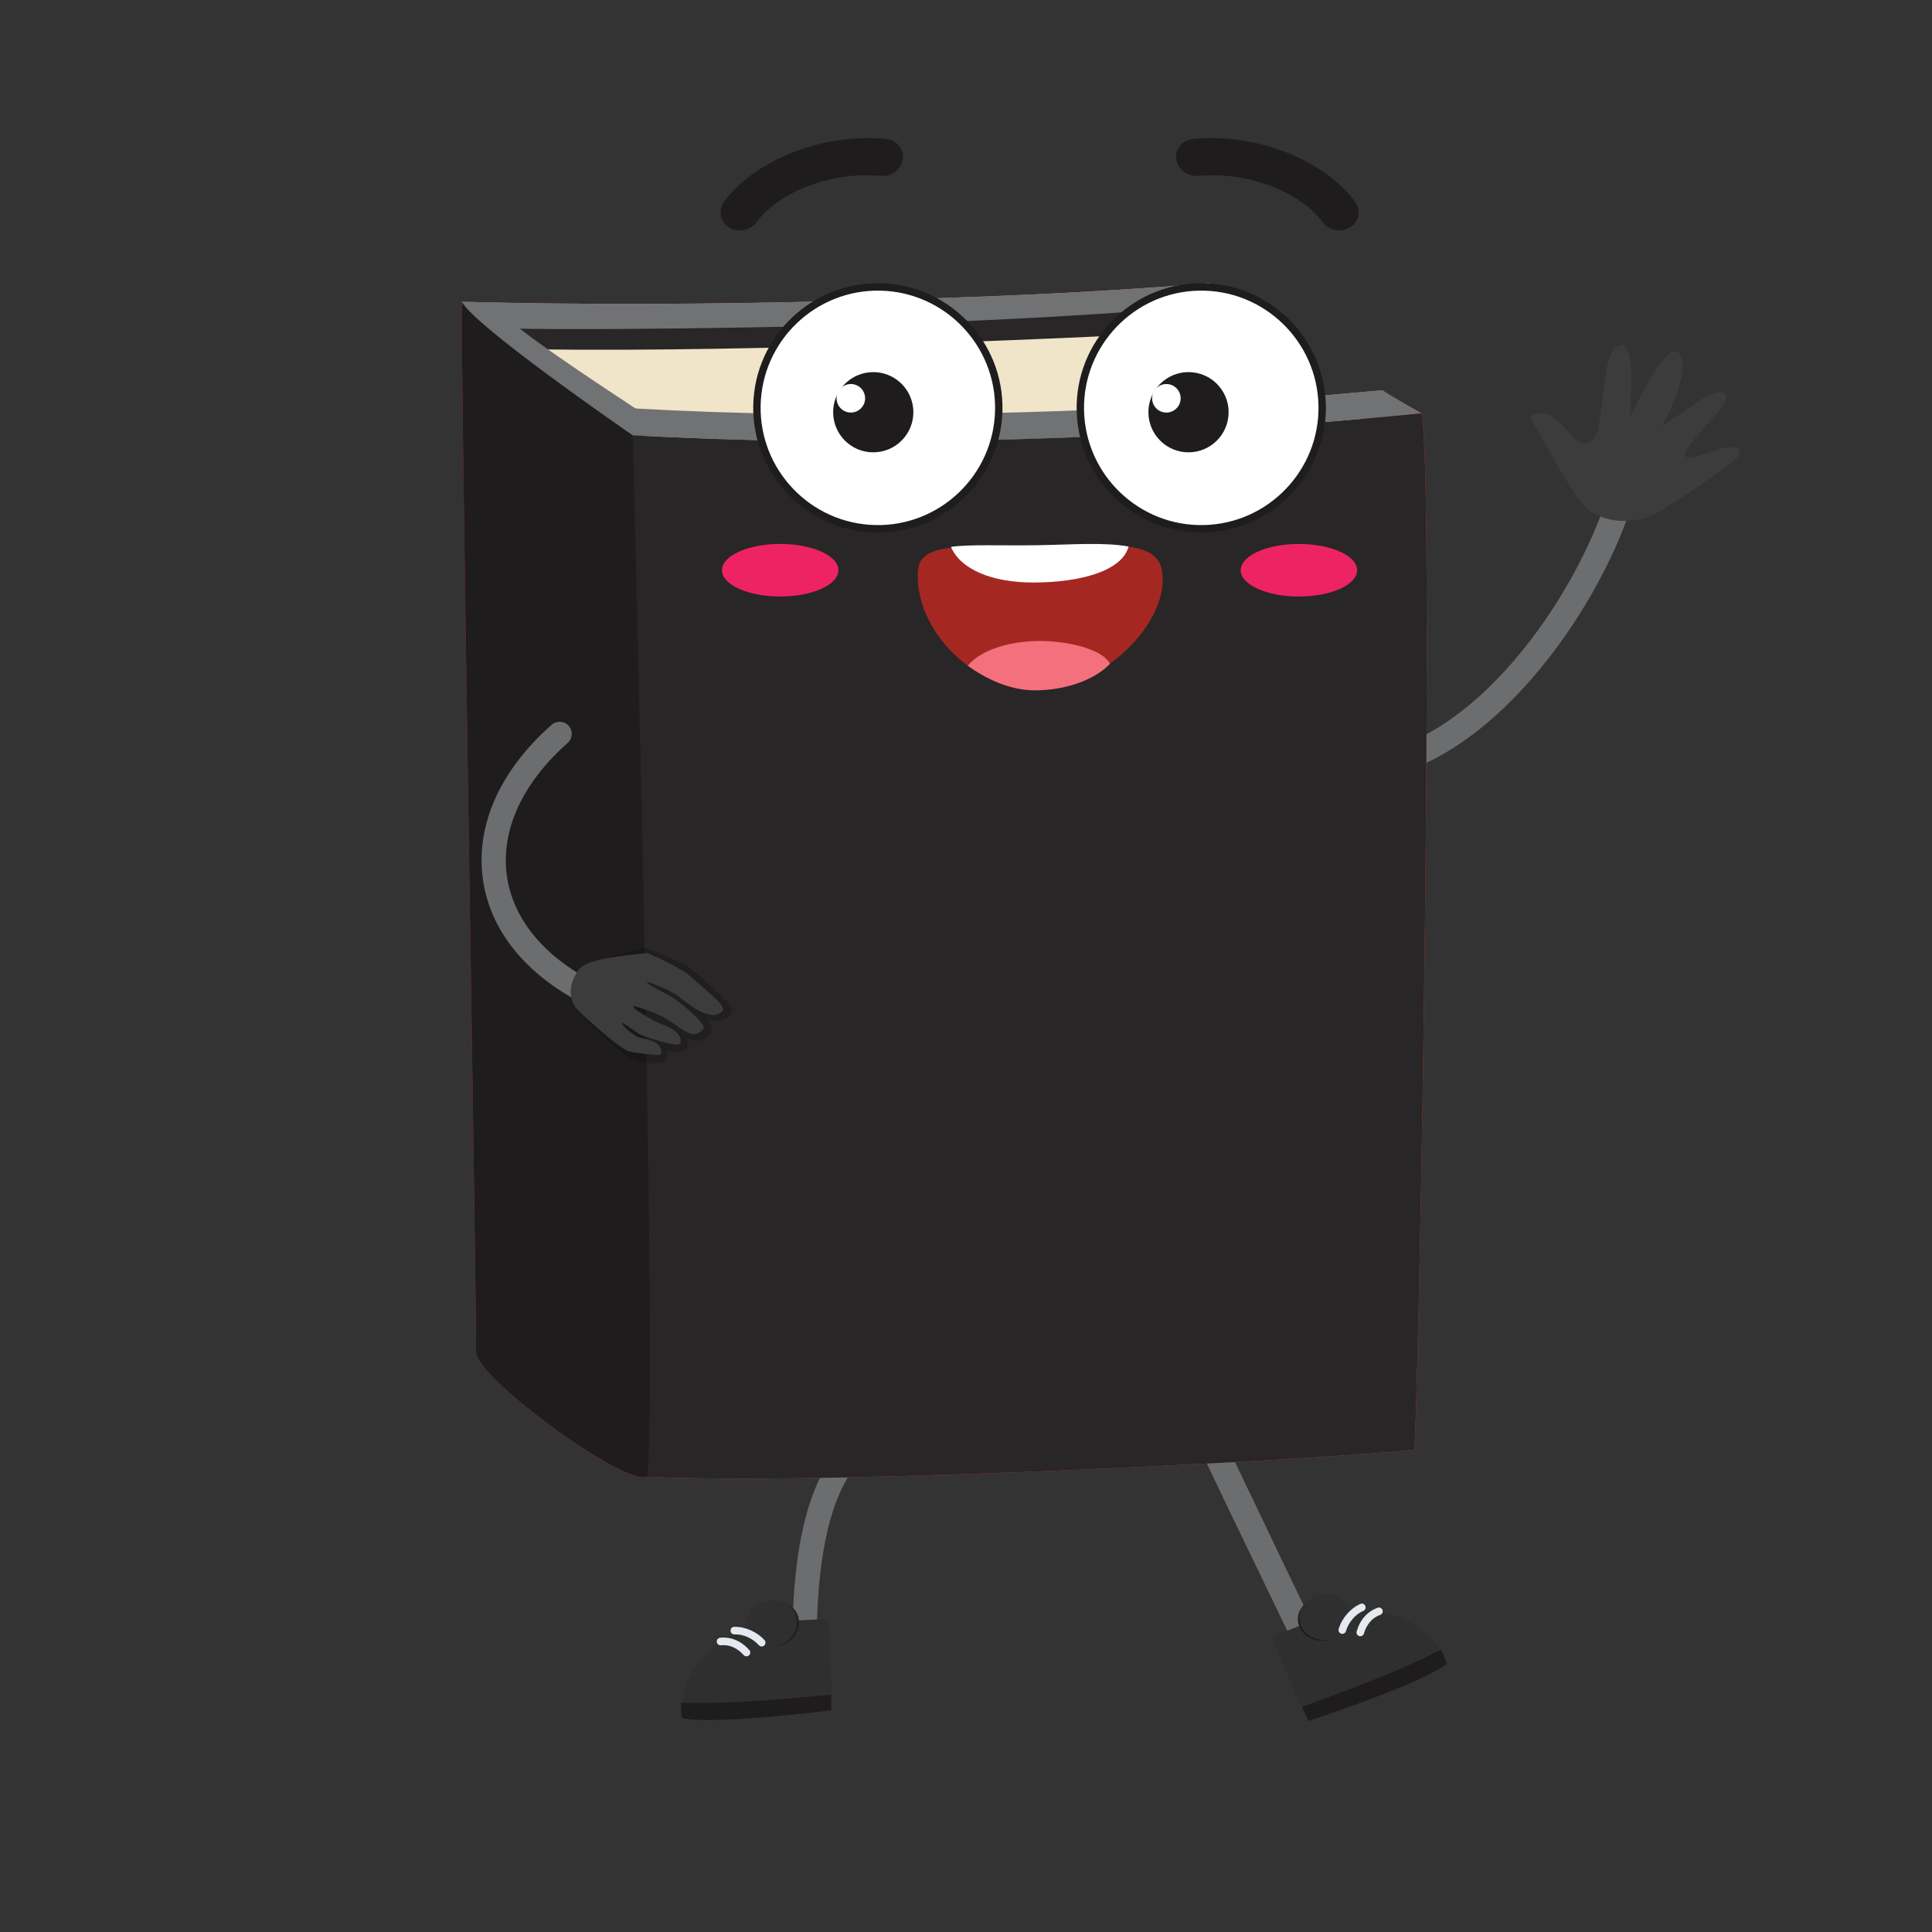 <?xml version="1.0" encoding="UTF-8" standalone="no"?>
<!-- Created with Inkscape (http://www.inkscape.org/) -->

<svg
   width="1000mm"
   height="1000mm"
   viewBox="0 0 1000 1000"
   version="1.1"
   id="svg5"
   inkscape:version="1.2 (1:1.2.1+202207142221+cd75a1ee6d)"
   sodipodi:docname="black.svg"
   xmlns:inkscape="http://www.inkscape.org/namespaces/inkscape"
   xmlns:sodipodi="http://sodipodi.sourceforge.net/DTD/sodipodi-0.dtd"
   xmlns="http://www.w3.org/2000/svg"
   xmlns:svg="http://www.w3.org/2000/svg">
  <rect x="0" y="0" width="1000" height="1000" fill="#333333" stroke="none"/>
  <sodipodi:namedview
     id="namedview7"
     pagecolor="#ffffff"
     bordercolor="#000000"
     borderopacity="0.25"
     inkscape:showpageshadow="2"
     inkscape:pageopacity="0.0"
     inkscape:pagecheckerboard="0"
     inkscape:deskcolor="#d1d1d1"
     inkscape:document-units="px"
     showgrid="false"
     inkscape:zoom="0.11601979"
     inkscape:cx="2111.7087"
     inkscape:cy="3124.4669"
     inkscape:window-width="1920"
     inkscape:window-height="1056"
     inkscape:window-x="0"
     inkscape:window-y="1080"
     inkscape:window-maximized="1"
     inkscape:current-layer="layer1" />
  <defs
     id="defs2">
    <clipPath
       clipPathUnits="userSpaceOnUse"
       id="clipPath112">
      <path
         d="m 14762.6,6188.65 c -0.2,0 -0.3,0 -0.5,0.01 0,0 -56.3,8.85 -85.1,30.33 -86.5,64.42 -196.2,160.53 -221.2,203.3 -5.2,12.83 -8.4,25.25 -10.1,37.21 17,-9.36 34.5,-18.4 52.6,-27.09 7.1,-3.44 14.7,-5.02 22.1,-5.02 18.9,0 37,10.58 45.7,28.77 12.2,25.26 1.6,55.63 -23.6,67.78 -25.3,12.16 -49.4,25.04 -72.4,38.59 13,19.4 29,34.25 43.1,43.36 17.2,11.11 219.5,66.18 231,66.18 0.1,0 0.1,0 0.1,0 0.4,-0.01 0.9,-0.04 1.4,-0.08 5.8,-161.92 11.5,-324.35 16.9,-483.34"
         id="path110" />
    </clipPath>
    <clipPath
       clipPathUnits="userSpaceOnUse"
       id="clipPath3694">
      <path
         d="m 5382.68,6457.81 c -33.07,0 -65.45,6.45 -68.91,8.98 -4.73,3.4 -8.73,10 -9.5,15.75 -1.52,11.83 -0.71,22.09 1.84,31.07 -21.07,-5.68 -37.09,-8.6 -49.58,-8.6 -9.21,0 -16.5,1.58 -22.49,4.82 -7.37,3.96 -12.58,10.44 -14.66,18.24 -3.21,11.94 -2.84,22.85 0.11,32.81 -13.57,-6.94 -26.97,-11.36 -40.55,-11.36 -17.97,0 -36.26,7.75 -55.67,27.65 -6.02,6.18 -8.89,14.6 -8.11,23.71 0.99,11.19 9.15,25.24 21.11,40.15 -14.49,-5.58 -28.98,-8.95 -43.05,-8.95 -18.57,0 -36.4,5.88 -52.49,20.3 -7.75,6.93 -11.87,15.95 -11.91,26.03 -0.06,22.78 131.37,143.36 177.79,179.76 16.57,13 154.39,79.24 184.49,82.94 0.74,-162.48 0.92,-483.12 0.92,-483.12 -3.1,-0.13 -6.22,-0.18 -9.34,-0.18"
         id="path3692" />
    </clipPath>
  </defs>
  <g
     inkscape:label="Layer 1"
     inkscape:groupmode="layer"
     id="layer1">
    <path
       d="m 702.346,404.387 c 0.531,0.09 1.087,0.119 1.644,0.072 66.425,-5.295 123.061,-88.23 140.437,-142.614 1.112,-3.525 -0.816,-7.292 -4.338,-8.413 -3.398,-1.132 -7.304,0.801 -8.441,4.339 -16.251,50.935 -68.414,128.535 -128.709,133.347 -3.695,0.293 -6.451,3.515 -6.142,7.205 0.247,3.118 2.595,5.565 5.549,6.065"
       style="fill:#6c6d6f;fill-opacity:1;fill-rule:nonzero;stroke:none;stroke-width:0.124"
       id="path3516" />
    <path
       d="m 872.739,236.471 c 1.94,1.074 5.339,-0.163 10.69,-1.924 4.647,-1.526 11.542,-4.018 14.978,-3.031 3.658,1.054 2.2,4.769 -2.385,8.196 -7.563,5.659 -25.112,17.865 -34.232,23.347 -14.978,10.267 -36.16,8.396 -44.884,-4.881 -13.087,-19.91 -16.856,-28.483 -24.407,-41.031 -1.866,-3.091 6.612,-4.448 10.714,-1.566 8.762,6.169 8.984,10.13 13.767,12.925 4.659,2.727 7.934,-0.599 10.183,-5.461 3.992,-26.136 3.411,-41.417 11.221,-44.385 6.772,-1.488 6.525,16.739 5.252,37.331 9.961,-20.755 19.674,-36.71 24.728,-33.716 5.994,3.544 1.149,21.646 -8.268,38.542 15.102,-9.795 27.744,-21.515 32.971,-16.614 4.684,4.395 -25.791,29.242 -20.329,32.269"
       style="fill:#3d3c3d;fill-opacity:1;fill-rule:nonzero;stroke:none;stroke-width:0.124"
       id="path3518" />
    <path
       d="m 680.658,865.714 c 0.914,0 1.854,-0.188 2.731,-0.581 3.386,-1.513 4.881,-5.467 3.386,-8.842 -4.115,-9.213 -53.399,-111.162 -61.939,-130.164 -1.532,-3.359 -5.438,-4.864 -8.861,-3.359 -3.361,1.511 -4.869,5.475 -3.361,8.852 8.614,19.165 23.962,50.9 37.494,78.9 10.752,22.241 20.354,42.092 24.432,51.23 1.112,2.491 3.571,3.963 6.117,3.963"
       style="fill:#6c6d6f;fill-opacity:1;fill-rule:nonzero;stroke:none;stroke-width:0.124"
       id="path3520" />
    <path
       d="m 416.492,869.815 c -3.423,0.025 -6.278,-2.747 -6.327,-6.179 -0.754,-46.128 2.632,-102.024 35.604,-124.949 2.842,-1.93 6.76,-1.285 8.725,1.577 1.977,2.844 1.273,6.759 -1.569,8.737 -28.424,19.754 -30.846,74.766 -30.203,114.438 0.049,3.464 -2.768,6.346 -6.228,6.375"
       style="fill:#6c6d6f;fill-opacity:1;fill-rule:nonzero;stroke:none;stroke-width:0.124"
       id="path3522" />
    <path
       d="m 394.062,839.304 c 6.735,0.053 27.336,-0.949 34.776,-1.416 0.742,12.314 1.866,34.012 1.434,47.322 -56.625,6.896 -77.423,5.351 -77.522,3.512 -0.494,-9.023 0.877,-34.856 41.313,-49.417"
       style="fill:#302f30;fill-opacity:1;fill-rule:nonzero;stroke:none;stroke-width:0.124"
       id="path3524" />
    <path
       d="m 352.749,888.721 c 0.099,1.839 20.897,3.384 77.522,-3.512 0.049,-1.331 -0.136,-6.583 -0.124,-8.064 -42.178,3.988 -58.861,4.734 -77.646,4.141 -0.037,1.384 0.198,6.428 0.247,7.435 z m 60.579,-51.217 c -2.237,-10.833 -19.761,-11.233 -23.777,-3.61 -2.805,5.327 -3.831,8.91 -3.312,11.258 1.545,7.085 10.455,7.112 15.262,6.877 5.178,-0.253 13.619,-5.792 11.827,-14.526"
       style="fill:#1e1c1c;fill-opacity:1;fill-rule:nonzero;stroke:none;stroke-width:0.124"
       id="path3526" />
    <path
       d="m 388.662,833.672 c -2.83,5.456 -3.856,9.123 -3.349,11.519 1.52,7.238 10.405,7.236 15.2,6.98 5.166,-0.277 13.606,-5.969 11.839,-14.889 -2.187,-11.065 -19.662,-11.419 -23.69,-3.61"
       style="fill:#302f30;fill-opacity:1;fill-rule:nonzero;stroke:none;stroke-width:0.124"
       id="path3528" />
    <path
       d="m 371.002,849.833 c 0.111,1.076 1.063,1.866 2.15,1.762 5.475,-0.551 9.442,2.465 11.765,5.074 0.408,0.465 1.001,0.686 1.569,0.654 0.433,-0.025 0.853,-0.187 1.199,-0.494 0.803,-0.719 0.877,-1.96 0.161,-2.768 -4.202,-4.716 -9.367,-6.913 -15.077,-6.372 -1.075,0.105 -1.866,1.064 -1.767,2.144 z m 9.219,-3.862 c 4.325,-0.237 9.38,2.003 12.568,5.585 0.42,0.464 1.001,0.683 1.569,0.653 0.433,-0.025 0.853,-0.187 1.199,-0.494 0.816,-0.72 0.877,-1.959 0.161,-2.771 -3.942,-4.422 -10.245,-7.073 -15.707,-6.891 -1.211,0.042 -1.94,0.981 -1.866,2.072 0.062,1.08 0.989,1.905 2.076,1.846"
       style="fill:#e5e9f0;fill-opacity:1;fill-rule:nonzero;stroke:none;stroke-width:0.124"
       id="path3530" />
    <path
       d="m 690.248,833.755 c -6.055,2.945 -25.087,10.897 -32.007,13.678 4.622,11.435 12.939,31.509 19.056,43.338 54.079,-18.124 72.196,-28.462 71.491,-30.166 -3.436,-8.358 -15.781,-31.092 -58.54,-26.85"
       style="fill:#302f30;fill-opacity:1;fill-rule:nonzero;stroke:none;stroke-width:0.124"
       id="path3532" />
    <path
       d="m 745.822,853.788 c -16.708,8.614 -32.094,15.115 -71.887,29.648 0.655,1.332 2.743,6.152 3.361,7.336 54.079,-18.124 72.196,-28.462 71.491,-30.166 -0.383,-0.93 -2.336,-5.586 -2.966,-6.818 z m -56.822,-5.342 c 4.437,-1.856 12.469,-5.709 10.826,-12.774 -0.544,-2.339 -3.015,-5.132 -7.847,-8.736 -6.896,-5.157 -22.541,2.742 -19.896,13.481 2.126,8.657 12.136,10.029 16.918,8.029"
       style="fill:#1e1c1c;fill-opacity:1;fill-rule:nonzero;stroke:none;stroke-width:0.124"
       id="path3534" />
    <path
       d="m 692.707,826.345 c 4.881,3.715 7.402,6.579 7.971,8.96 1.742,7.191 -6.278,11.009 -10.727,12.842 -4.783,1.972 -14.854,0.463 -17.091,-8.349 -2.781,-10.932 12.84,-18.768 19.847,-13.453"
       style="fill:#302f30;fill-opacity:1;fill-rule:nonzero;stroke:none;stroke-width:0.124"
       id="path3536" />
    <path
       d="m 713.073,832.171 c -5.388,1.962 -9.108,6.169 -10.863,12.233 -0.309,1.039 0.284,2.128 1.335,2.431 0.433,0.131 0.89,0.095 1.285,-0.068 0.531,-0.219 0.964,-0.67 1.137,-1.267 0.976,-3.358 3.263,-7.784 8.441,-9.642 1.026,-0.373 1.545,-1.497 1.174,-2.514 -0.371,-1.017 -1.495,-1.545 -2.509,-1.174 z m -6.377,-0.911 c -0.42,-1.012 -1.483,-1.546 -2.595,-1.062 -5.005,2.181 -9.553,7.285 -11.209,12.973 -0.297,1.042 0.297,2.129 1.335,2.432 0.445,0.131 0.902,0.095 1.298,-0.069 0.531,-0.217 0.964,-0.668 1.137,-1.264 1.335,-4.606 4.943,-8.803 8.947,-10.449 1.001,-0.411 1.495,-1.56 1.088,-2.562"
       style="fill:#e5e9f0;fill-opacity:1;fill-rule:nonzero;stroke:none;stroke-width:0.124"
       id="path3538" />
    <path
       d="m 646.957,676.778 c -45.787,9.165 -288.214,29.339 -386.251,24.678 -0.148,-24.088 -13.68,-467.013 -21.639,-545.252 62.322,3.416 129.636,4.089 200.262,1.965 65.807,-1.979 116.116,-4.154 186.335,-11.046 2.57,2.232 16.473,7.692 18.871,9.201 4.239,81.657 -1.001,462.236 2.422,520.454"
       style="fill:#f0451d;fill-opacity:1;fill-rule:nonzero;stroke:none;stroke-width:0.124"
       id="path3540" />
    <path
       d="m 677.259,702.298 c -45.787,9.163 -288.214,29.339 -386.251,24.678 -0.148,-24.09 -4.276,-467.907 -12.234,-546.144 111.099,1.591 286.385,-5.97 349.893,-9.848 5.697,4.98 77.164,44.556 92.463,55.633 2.558,116.143 -47.022,421.962 -43.871,475.681"
       style="fill:#f0e4c9;fill-opacity:1;fill-rule:nonzero;stroke:none;stroke-width:0.124"
       id="path3542" />
    <path
       d="m 240.093,169.273 -1.026,-13.067 c 62.581,1.607 126.423,1.464 200.868,-0.547 65.955,-1.784 117.327,-3.541 185.964,-9.052 l 18.636,9.718 c -69.625,6.836 -137.941,10.021 -204.464,12.027 -15.818,0.472 -151.411,3.589 -199.978,0.922"
       style="fill:#f58046;fill-opacity:1;fill-rule:nonzero;stroke:none;stroke-width:0.124"
       id="path3544" />
    <path
       d="m 482.682,228.312 c -54.548,0.692 -106.675,-0.332 -155.192,-2.992 l 0.766,-13.903 c 53.461,2.931 111.358,3.897 172.073,2.656 71.776,-1.392 140.499,-5.131 215.104,-12.1 3.868,2.793 20.242,11.974 20.242,11.974 -79.882,7.835 -158.257,12.589 -235.075,14.086 -5.994,0.108 -11.975,0.204 -17.919,0.279"
       style="fill:#f58046;fill-opacity:1;fill-rule:nonzero;stroke:none;stroke-width:0.124"
       id="path3546" />
    <path
       d="m 330.74,229.339 c -7.563,-5.261 -82.268,-56.024 -90.585,-71.527 0,0 17.128,0.733 21.54,5.759 9.256,10.566 71.034,50.145 77.015,54.326 l -7.971,11.442"
       style="fill:#f58046;fill-opacity:1;fill-rule:nonzero;stroke:none;stroke-width:0.124"
       id="path3548" />
    <path
       d="m 246.433,700.461 c 1.508,13.824 80.414,71.64 89.485,63.375 8.515,-42.439 2.756,-462.331 -8.428,-538.516 -6.772,-4.71 -81.613,-56.414 -88.422,-69.116 -0.791,26.468 7.081,481.062 7.365,544.257"
       style="fill:#e82e22;fill-opacity:1;fill-rule:nonzero;stroke:none;stroke-width:0.124"
       id="path3550" />
    <path
       d="m 732.117,750.332 c -40.584,4.717 -299.201,18.703 -397.237,14.042 5.907,-37.309 -7.39,-539.054 -7.39,-539.054 53.733,2.945 111.816,3.831 172.593,2.655 75.409,-1.461 154.982,-6.116 235.594,-14.028 6.649,26.371 -0.099,463.63 -3.559,536.385"
       style="fill:#f0451d;fill-opacity:1;fill-rule:nonzero;stroke:none;stroke-width:0.124"
       id="path3552" />
    <path
       d="m 646.957,676.778 c -45.787,9.165 -288.214,29.339 -386.251,24.678 -0.148,-24.088 -13.68,-467.013 -21.639,-545.252 62.322,3.416 129.636,4.089 200.262,1.965 65.807,-1.979 116.116,-4.154 186.335,-11.046 2.57,2.232 16.473,7.692 18.871,9.201 4.239,81.657 -1.001,462.236 2.422,520.454"
       style="fill:#282626;fill-opacity:1;fill-rule:nonzero;stroke:none;stroke-width:0.124"
       id="path3554" />
    <path
       d="m 677.259,702.298 c -45.787,9.163 -288.214,29.339 -386.251,24.678 -0.148,-24.09 -4.276,-467.907 -12.234,-546.144 111.099,1.591 286.385,-5.97 349.893,-9.848 5.697,4.98 77.164,44.556 92.463,55.633 2.558,116.143 -47.022,421.962 -43.871,475.681"
       style="fill:#f0e4c9;fill-opacity:1;fill-rule:nonzero;stroke:none;stroke-width:0.124"
       id="path3556" />
    <path
       d="m 240.093,169.273 -1.026,-13.067 c 62.581,1.607 126.423,1.464 200.868,-0.547 65.955,-1.784 117.327,-3.541 185.964,-9.052 l 18.636,9.718 c -69.625,6.836 -137.941,10.021 -204.464,12.027 -15.818,0.472 -151.411,3.589 -199.978,0.922"
       style="fill:#717274;fill-opacity:1;fill-rule:nonzero;stroke:none;stroke-width:0.124"
       id="path3558" />
    <path
       d="m 482.682,228.312 c -54.548,0.692 -106.675,-0.332 -155.192,-2.992 l 0.766,-13.903 c 53.461,2.931 111.358,3.897 172.073,2.656 71.776,-1.392 140.499,-5.131 215.104,-12.1 3.868,2.793 20.242,11.974 20.242,11.974 -79.882,7.835 -158.257,12.589 -235.075,14.086 -5.994,0.108 -11.975,0.204 -17.919,0.279"
       style="fill:#717274;fill-opacity:1;fill-rule:nonzero;stroke:none;stroke-width:0.124"
       id="path3560" />
    <path
       d="m 330.74,229.339 c -7.563,-5.261 -82.268,-56.024 -90.585,-71.527 0,0 17.128,0.733 21.54,5.759 9.256,10.566 71.034,50.145 77.015,54.326 l -7.971,11.442"
       style="fill:#717274;fill-opacity:1;fill-rule:nonzero;stroke:none;stroke-width:0.124"
       id="path3562" />
    <path
       d="m 246.433,700.461 c 1.508,13.824 80.414,71.64 89.485,63.375 8.515,-42.439 2.756,-462.331 -8.428,-538.516 -6.772,-4.71 -81.613,-56.414 -88.422,-69.116 -0.791,26.468 7.081,481.062 7.365,544.257"
       style="fill:#1e1c1c;fill-opacity:1;fill-rule:nonzero;stroke:none;stroke-width:0.124"
       id="path3564" />
    <path
       d="m 732.117,750.332 c -40.584,4.717 -299.201,18.703 -397.237,14.042 5.907,-37.309 -7.39,-539.054 -7.39,-539.054 53.733,2.945 111.816,3.831 172.593,2.655 75.409,-1.461 154.982,-6.116 235.594,-14.028 6.649,26.371 -0.099,463.63 -3.559,536.385"
       style="fill:#282626;fill-opacity:1;fill-rule:nonzero;stroke:none;stroke-width:0.124"
       id="path3566" />
    <path
       d="m 385.486,118.953 c -2.744,0.669 -5.722,0.289 -8.206,-1.288 -4.597,-2.939 -5.672,-8.906 -2.397,-13.343 16.189,-21.849 51.335,-35.505 83.639,-32.415 5.598,0.544 9.54,5.252 8.787,10.541 -0.742,5.277 -5.932,9.12 -11.505,8.601 -24.803,-2.41 -52.386,7.909 -64.237,23.923 -1.532,2.053 -3.72,3.407 -6.08,3.981"
       style="fill:#1e1c1c;fill-opacity:1;fill-rule:nonzero;stroke:none;stroke-width:0.124"
       id="path3568" />
    <path
       d="m 516.963,212.373 c -0.704,34.563 -29.289,62.013 -63.854,61.313 -34.565,-0.697 -62.013,-29.284 -61.308,-63.847 0.692,-34.563 29.276,-62.014 63.842,-61.313 34.565,0.699 62.013,29.285 61.321,63.847"
       style="fill:#ffffff;fill-opacity:1;fill-rule:nonzero;stroke:none;stroke-width:0.124"
       id="path3570" />
    <path
       d="m 455.605,150.439 c -33.453,-0.678 -61.222,25.988 -61.901,59.438 -0.68,33.454 25.989,61.221 59.442,61.897 33.466,0.678 61.234,-25.986 61.901,-59.438 0.68,-33.453 -25.989,-61.222 -59.442,-61.897 z m -2.533,125.155 c -35.554,-0.719 -63.903,-30.236 -63.187,-65.793 0.717,-35.555 30.24,-63.901 65.794,-63.182 35.566,0.719 63.916,30.236 63.187,65.793 -0.717,35.557 -30.228,63.902 -65.794,63.182"
       style="fill:#1e1c1c;fill-opacity:1;fill-rule:nonzero;stroke:none;stroke-width:0.124"
       id="path3572" />
    <path
       d="m 472.647,211.227 c 1.174,11.404 -7.106,21.607 -18.512,22.788 -11.406,1.184 -21.602,-7.103 -22.788,-18.506 -1.186,-11.406 7.106,-21.607 18.512,-22.79 11.394,-1.184 21.602,7.105 22.788,18.507"
       style="fill:#1e1c1c;fill-opacity:1;fill-rule:nonzero;stroke:none;stroke-width:0.124"
       id="path3574" />
    <path
       d="m 447.746,205.395 c 0.42,4.057 -2.533,7.687 -6.587,8.107 -4.053,0.42 -7.687,-2.527 -8.107,-6.583 -0.42,-4.057 2.533,-7.687 6.587,-8.107 4.053,-0.421 7.687,2.526 8.107,6.583"
       style="fill:#ffffff;fill-opacity:1;fill-rule:nonzero;stroke:none;stroke-width:0.124"
       id="path3576" />
    <path
       d="m 690.668,118.953 c 2.743,0.669 5.722,0.289 8.193,-1.288 4.597,-2.939 5.685,-8.906 2.41,-13.343 -16.189,-21.849 -51.335,-35.505 -83.652,-32.415 -5.598,0.544 -9.54,5.252 -8.787,10.541 0.742,5.277 5.944,9.12 11.505,8.601 24.815,-2.41 52.398,7.909 64.25,23.923 1.52,2.053 3.707,3.407 6.08,3.981"
       style="fill:#1e1c1c;fill-opacity:1;fill-rule:nonzero;stroke:none;stroke-width:0.124"
       id="path3578" />
    <path
       d="m 373.696,295.153 c 0,7.514 13.495,13.606 30.141,13.606 16.646,0 30.141,-6.093 30.141,-13.606 0,-7.516 -13.495,-13.609 -30.141,-13.609 -16.646,0 -30.141,6.093 -30.141,13.609"
       style="fill:#ee2363;fill-opacity:1;fill-rule:nonzero;stroke:none;stroke-width:0.124"
       id="path3580" />
    <path
       d="m 559.19,212.373 c 0.692,34.563 29.289,62.013 63.842,61.313 34.565,-0.697 62.013,-29.284 61.321,-63.847 -0.704,-34.563 -29.289,-62.014 -63.854,-61.313 -34.553,0.699 -62.013,29.285 -61.308,63.847"
       style="fill:#ffffff;fill-opacity:1;fill-rule:nonzero;stroke:none;stroke-width:0.124"
       id="path3582" />
    <path
       d="m 561.094,212.336 c 0.68,33.452 28.448,60.117 61.901,59.438 33.453,-0.676 60.122,-28.442 59.442,-61.897 -0.68,-33.451 -28.436,-60.117 -61.889,-59.438 -33.466,0.675 -60.134,28.443 -59.455,61.897 z m -3.819,0.077 c -0.717,-35.557 27.633,-65.074 63.187,-65.793 35.566,-0.719 65.078,27.626 65.794,63.182 0.729,35.557 -27.62,65.074 -63.174,65.793 -35.566,0.72 -65.09,-27.625 -65.807,-63.182"
       style="fill:#1e1c1c;fill-opacity:1;fill-rule:nonzero;stroke:none;stroke-width:0.124"
       id="path3584" />
    <path
       d="m 594.522,211.227 c -1.174,11.404 7.106,21.607 18.512,22.788 11.406,1.184 21.602,-7.103 22.788,-18.506 1.186,-11.406 -7.106,-21.607 -18.5,-22.79 -11.406,-1.184 -21.614,7.105 -22.801,18.507"
       style="fill:#1e1c1c;fill-opacity:1;fill-rule:nonzero;stroke:none;stroke-width:0.124"
       id="path3586" />
    <path
       d="m 596.363,205.395 c -0.42,4.057 2.533,7.687 6.587,8.107 4.053,0.42 7.687,-2.527 8.107,-6.583 0.42,-4.057 -2.521,-7.687 -6.587,-8.107 -4.053,-0.421 -7.687,2.526 -8.107,6.583"
       style="fill:#ffffff;fill-opacity:1;fill-rule:nonzero;stroke:none;stroke-width:0.124"
       id="path3588" />
    <path
       d="m 601.344,294.811 c 5.215,27.269 -32.835,64.299 -67.475,61.973 -34.442,-2.313 -60.999,-34.076 -58.701,-61.696 1.261,-15.283 26.162,-11.668 60.122,-12.202 33.911,-0.534 62.89,-4.665 66.054,11.926"
       style="fill:#a52722;fill-opacity:1;fill-rule:nonzero;stroke:none;stroke-width:0.124"
       id="path3590" />
    <path
       d="m 537.589,331.774 c -15.942,0.136 -30.203,4.942 -36.666,12.778 9.034,6.676 21.96,12.946 35.27,12.776 14.978,-0.193 29.746,-4.93 38.359,-13.71 -4.004,-7.898 -22.702,-11.968 -36.963,-11.844"
       style="fill:#f4707c;fill-opacity:1;fill-rule:nonzero;stroke:none;stroke-width:0.124"
       id="path3592" />
    <path
       d="m 584.141,282.906 c -12.061,-2.369 -30.03,-0.981 -46.936,-0.713 -19.068,0.299 -35.616,-0.514 -44.971,0.869 4.696,11.34 20.786,18.509 42.734,18.447 25.346,-0.07 45.935,-6.352 49.173,-18.603"
       style="fill:#ffffff;fill-opacity:1;fill-rule:nonzero;stroke:none;stroke-width:0.124"
       id="path3594" />
    <path
       d="m 702.445,295.153 c 0,7.514 -13.495,13.606 -30.129,13.606 -16.646,0 -30.141,-6.093 -30.141,-13.606 0,-7.516 13.495,-13.609 30.141,-13.609 16.634,0 30.129,6.093 30.129,13.609"
       style="fill:#ee2363;fill-opacity:1;fill-rule:nonzero;stroke:none;stroke-width:0.124"
       id="path3596" />
    <path
       d="m 305.368,520.573 c -0.952,0 -1.915,-0.213 -2.818,-0.67 -30.475,-15.299 -49.197,-38.536 -52.695,-65.432 -3.609,-27.618 9.058,-55.789 35.641,-79.319 2.62,-2.264 6.562,-2.076 8.873,0.538 2.286,2.6 2.039,6.563 -0.544,8.859 -23.369,20.687 -34.565,44.944 -31.525,68.294 2.954,22.64 19.254,42.467 45.873,55.846 3.114,1.553 4.35,5.33 2.805,8.427 -1.1,2.19 -3.324,3.457 -5.611,3.457"
       style="fill:#6c6d6f;fill-opacity:1;fill-rule:nonzero;stroke:none;stroke-width:0.124"
       id="path3598" />
    <path
       d="m 334.694,550.563 c -0.025,0 -0.037,0 -0.062,-10e-4 0,0 -6.933,-1.21 -10.455,-3.924 -10.554,-8.135 -23.913,-20.235 -26.916,-25.575 -0.606,-1.598 -0.989,-3.143 -1.174,-4.626 2.089,1.195 4.251,2.352 6.463,3.465 0.902,0.457 1.866,0.67 2.818,0.67 2.286,0 4.511,-1.267 5.611,-3.457 1.545,-3.097 0.309,-6.874 -2.805,-8.427 -3.09,-1.555 -6.043,-3.197 -8.861,-4.92 1.656,-2.372 3.658,-4.176 5.425,-5.274 2.138,-1.333 27.163,-7.704 28.671,-7.704 0,0 0.014,0 0.014,0.001 0.062,10e-4 0.111,0.004 0.173,0.011 0.395,20.02 0.766,40.104 1.1,59.76"
       style="fill:#1a1817;fill-opacity:1;fill-rule:nonzero;stroke:none;stroke-width:0.124"
       id="path3600" />
    <path
       d="m 335.263,550.569 c -0.185,0 -0.383,-0.002 -0.568,-0.007 -0.334,-19.655 -0.704,-39.74 -1.1,-59.76 3.695,0.372 20.984,8.34 23.06,9.915 5.808,4.407 22.294,19.036 22.331,21.849 0.025,1.246 -0.47,2.368 -1.409,3.242 -2.014,1.862 -4.276,2.617 -6.636,2.617 -1.681,0 -3.411,-0.382 -5.153,-1.02 1.508,1.818 2.546,3.536 2.694,4.917 0.111,1.125 -0.222,2.173 -0.952,2.947 -2.41,2.547 -4.696,3.531 -6.958,3.531 -1.631,0 -3.25,-0.513 -4.906,-1.321 0.383,1.223 0.457,2.57 0.086,4.053 -0.247,0.969 -0.877,1.782 -1.78,2.284 -0.766,0.433 -1.718,0.644 -2.929,0.644 -1.52,0 -3.46,-0.329 -5.981,-0.964 0.333,1.102 0.457,2.372 0.297,3.833 -0.086,0.713 -0.568,1.536 -1.149,1.967 -0.433,0.334 -4.696,1.27 -8.947,1.27"
       style="fill:#211f1e;fill-opacity:1;fill-rule:nonzero;stroke:none;stroke-width:0.124"
       id="path3602" />
    <path
       d="m 305.368,520.573 c -0.952,0 -1.915,-0.213 -2.818,-0.67 -2.212,-1.113 -4.375,-2.27 -6.463,-3.465 -0.63,-5.059 0.964,-9.402 3.225,-12.668 2.818,1.723 5.771,3.365 8.861,4.92 3.114,1.553 4.35,5.33 2.805,8.427 -1.1,2.19 -3.324,3.457 -5.611,3.457"
       style="fill:#4b4b4c;fill-opacity:1;fill-rule:nonzero;stroke:none;stroke-width:0.124"
       id="path3604" />
    <path
       d="m 338.908,528.615 c 4.424,1.822 14.78,5.142 13.285,11.133 -0.618,2.469 -9.961,-0.61 -18.908,-3.422 -2.991,-0.939 -3.497,-2.285 -11.221,-6.965 -0.593,0.623 2.533,4.149 7.514,7.11 2.706,1.611 13.532,1.393 12.667,9.119 -0.161,1.325 -13.198,-0.719 -16.251,-1.238 -4.857,-0.826 -26.632,-20.964 -27.633,-22.278 -4.239,-5.508 -4.115,-13.054 1.471,-20.525 5.042,-5.341 20.7,-6.671 34.949,-8.245 8.898,3.47 14.496,6.843 20.403,10.188 14.002,12.372 21.182,17.597 18.5,20.074 -6.426,5.931 -17.511,-4.247 -23.765,-8.771 -5.277,-3.165 -11.678,-5.614 -14.879,-6.621 -1.199,1.005 8.626,5.442 13.755,8.532 4.041,2.808 17.462,13.595 15.2,15.986 -6.068,6.427 -10.356,-0.561 -21.627,-6.808 -4.61,-2.179 -13.656,-5.397 -14.521,-5.026 0.247,1.582 2.855,2.876 11.06,7.757"
       style="fill:#3d3c3d;fill-opacity:1;fill-rule:nonzero;stroke:none;stroke-width:0.124"
       id="path3606" />
  </g>
</svg>
